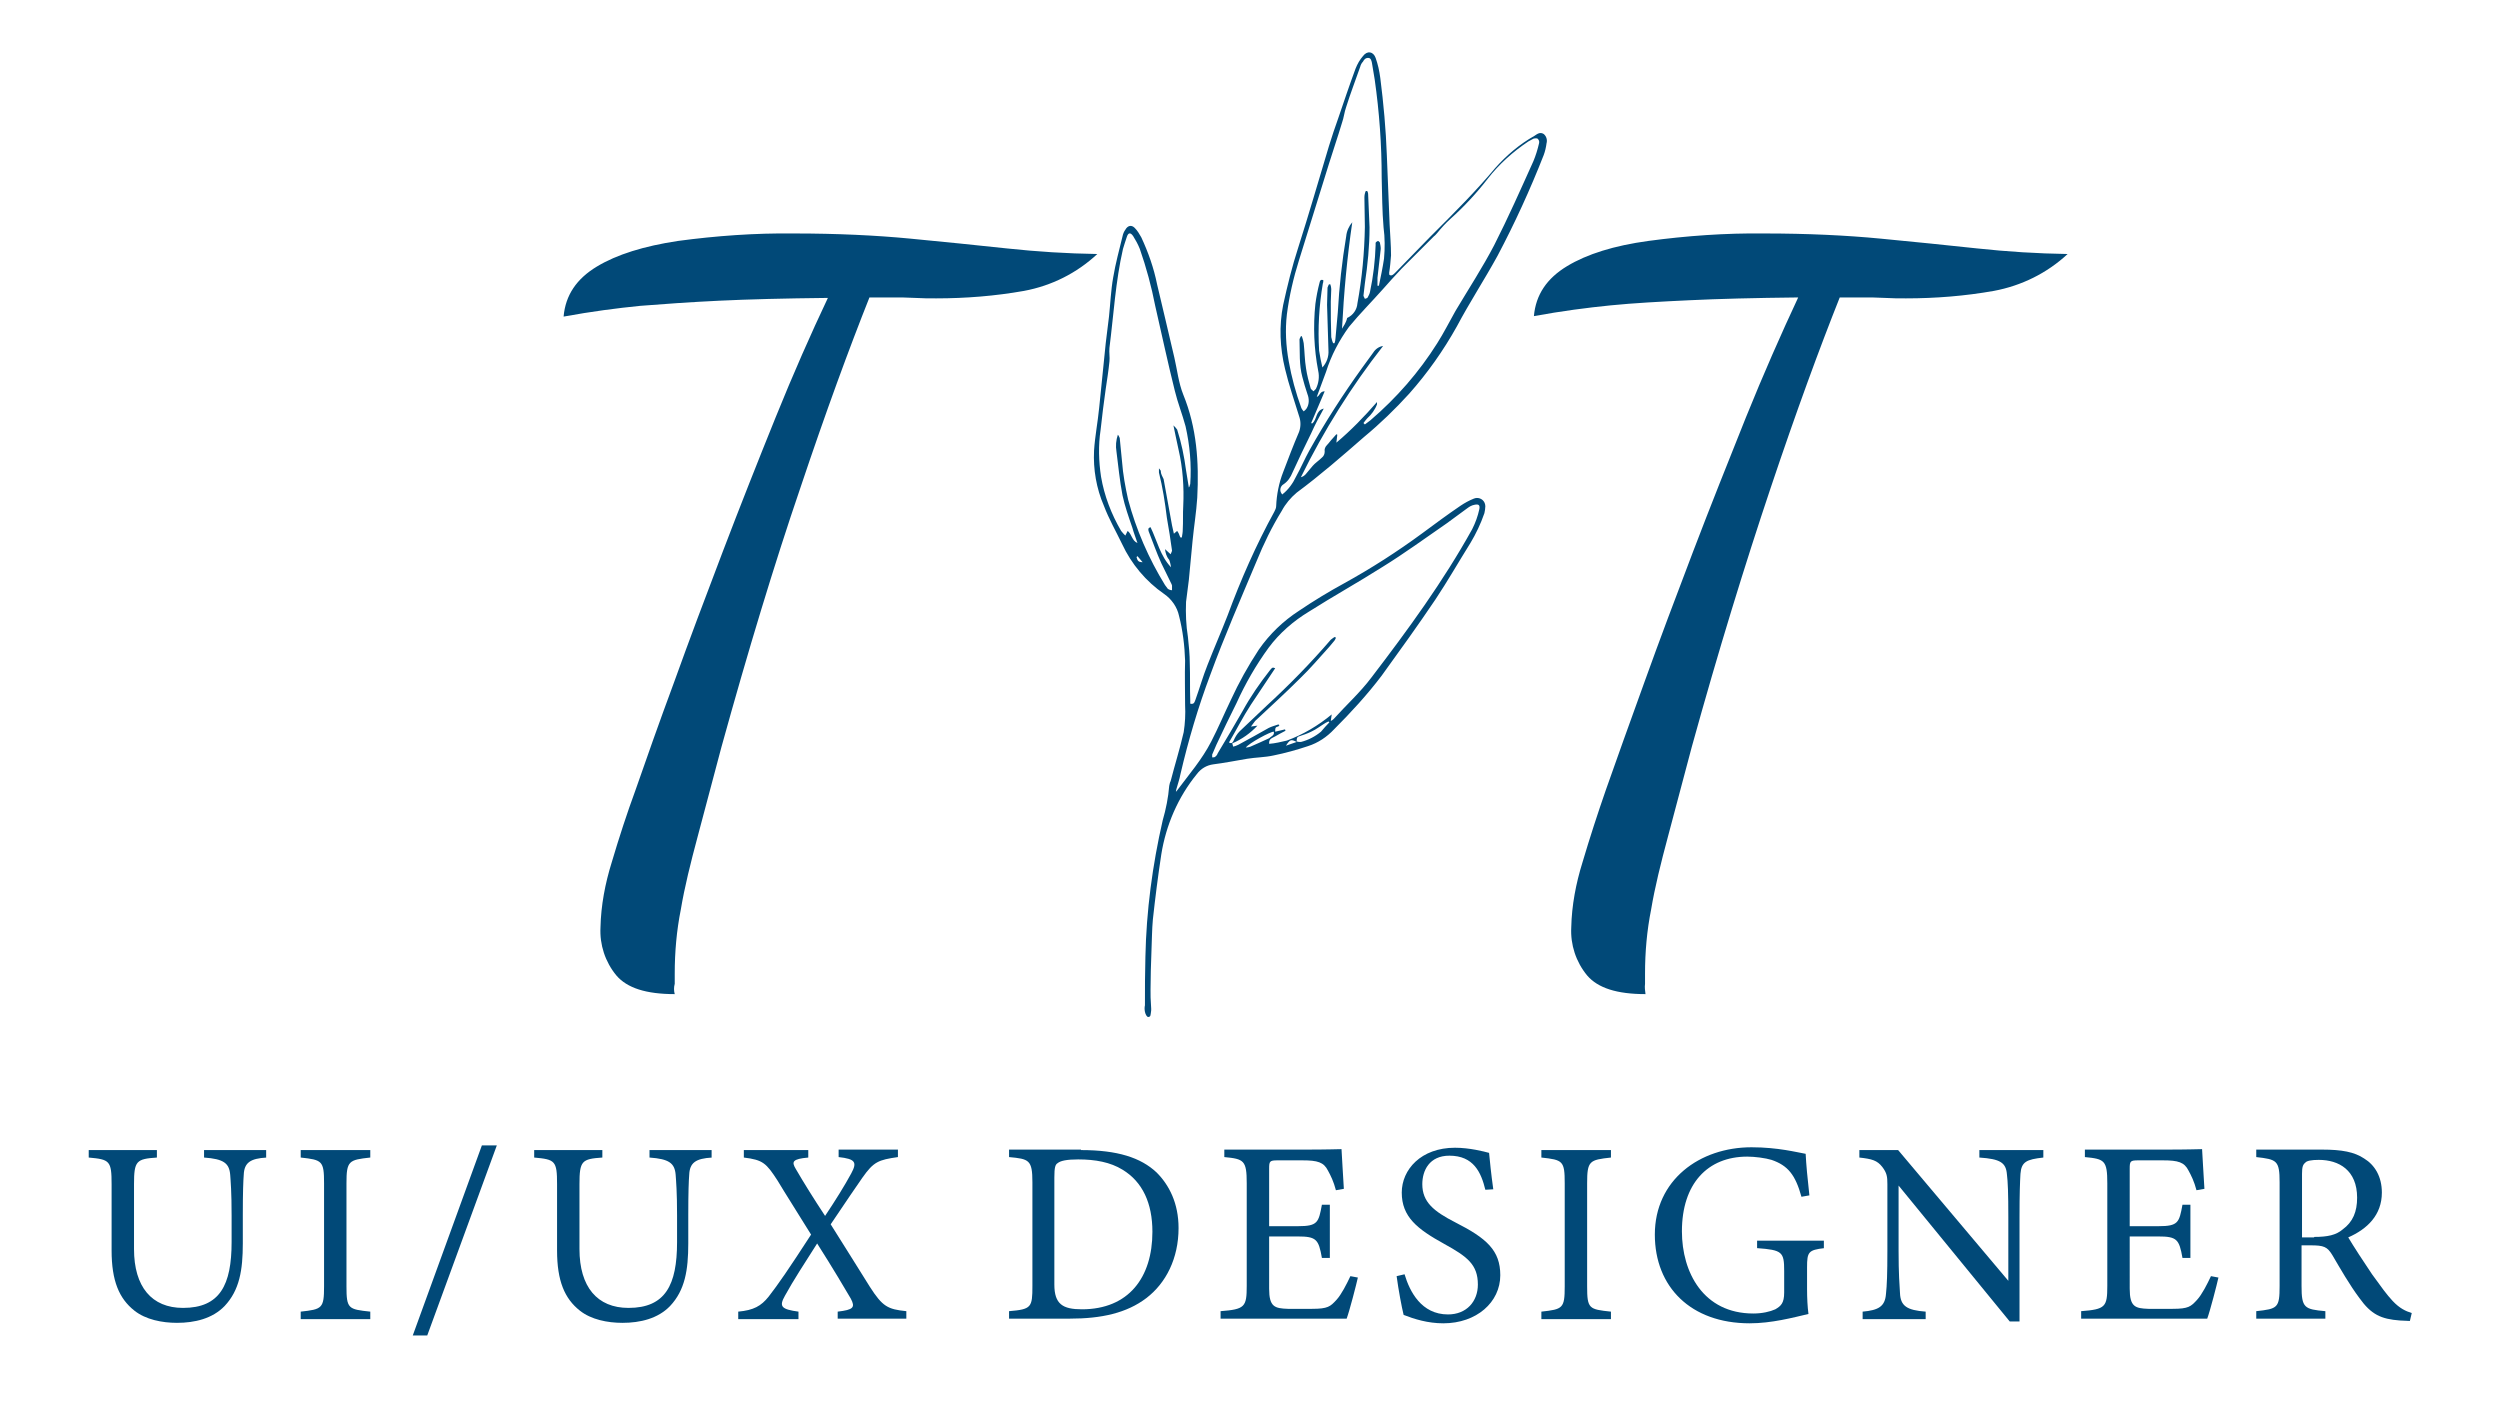 <?xml version="1.0" encoding="utf-8"?>
<!-- Generator: Adobe Illustrator 25.3.0, SVG Export Plug-In . SVG Version: 6.00 Build 0)  -->
<svg version="1.1" id="Layer_1" xmlns="http://www.w3.org/2000/svg" xmlns:xlink="http://www.w3.org/1999/xlink" x="0px" y="0px"
	 viewBox="0 0 535.4 302.9" style="enable-background:new 0 0 535.4 302.9;" xml:space="preserve">
<style type="text/css">
	.st0{fill:#014978;}
</style>
<g>
	<g>
		<path class="st0" d="M144.5,212.9c-6.1,0-10.2-1.3-12.5-4c-2.4-2.9-3.6-6.6-3.4-10.3c0.1-4.7,1-9.4,2.4-13.9
			c1.6-5.4,3.3-10.6,5.1-15.5c2.3-6.6,5-14.3,8.3-23.2c3.2-8.9,6.7-18.2,10.4-27.9c3.7-9.7,7.5-19.3,11.3-28.7s7.6-18,11.2-25.6
			c-9.3,0.1-17.1,0.3-23.3,0.6c-6.2,0.3-11.9,0.7-16.9,1.1c-5,0.5-10.4,1.2-16.4,2.3c0.4-4.6,2.8-8.1,7.1-10.7
			c4.3-2.6,10.1-4.4,17.4-5.5c8.2-1.1,16.5-1.7,24.8-1.6c9.3,0,17.6,0.4,24.9,1.1s14.2,1.4,20.7,2.1c6.5,0.7,12.9,1.1,19.4,1.2
			c-4.4,4.1-9.8,6.8-15.7,7.9c-6.2,1.1-12.5,1.6-18.8,1.6c-1.5,0-3,0-4.6-0.1s-3.2-0.1-4.9-0.1h-4.8c-4.3,10.8-9.3,24.4-14.8,40.8
			c-5.6,16.4-11.2,34.9-16.9,55.5c-1.9,7.1-3.6,13.5-5.1,19.2c-1.5,5.6-2.8,10.8-3.6,15.6c-0.9,4.5-1.3,9.1-1.3,13.7v2.2
			C144.3,211.4,144.3,212.2,144.5,212.9z"/>
	</g>
	<g>
		<path class="st0" d="M352.4,212.9c-6.1,0-10.2-1.3-12.5-4c-2.4-2.9-3.6-6.6-3.4-10.3c0.1-4.7,1-9.4,2.4-13.9
			c1.6-5.4,3.3-10.6,5-15.5c2.3-6.6,5.1-14.3,8.3-23.2c3.2-8.9,6.7-18.2,10.4-27.9c3.7-9.7,7.5-19.2,11.3-28.7
			c3.8-9.4,7.6-18,11.2-25.7c-9.3,0.1-17.1,0.3-23.3,0.6c-6.3,0.3-11.9,0.6-16.9,1.1c-5,0.5-10.4,1.2-16.4,2.3
			c0.4-4.6,2.8-8.1,7.1-10.7c4.3-2.6,10.1-4.4,17.4-5.4c8.2-1.1,16.5-1.7,24.8-1.6c9.3,0,17.6,0.4,24.9,1.1
			c7.3,0.7,14.2,1.4,20.7,2.1c6.5,0.7,12.9,1.1,19.4,1.2c-4.4,4.1-9.9,6.8-15.8,7.9c-6.2,1.1-12.5,1.6-18.8,1.6c-1.5,0-3,0-4.6-0.1
			s-3.2-0.1-4.8-0.1H394c-4.3,10.8-9.3,24.4-14.8,40.8S368,139.4,362.3,160c-1.9,7.1-3.6,13.5-5.1,19.2c-1.5,5.6-2.8,10.8-3.6,15.6
			c-0.9,4.5-1.3,9.1-1.3,13.7v2.2C352.2,211.4,352.3,212.2,352.4,212.9z"/>
	</g>
	<g>
		<path class="st0" d="M251.5,169.8c0.2-0.1,0.3-0.2,0.5-0.4c2.6-3.5,5.4-6.7,7.4-10.6c1.5-2.9,2.8-6,4.2-8.9
			c1.7-3.7,3.7-7.3,6-10.8c2.3-3.3,5.2-6.1,8.6-8.3c3.1-2.1,6.4-4.1,9.7-5.9c5.8-3.2,11.4-6.8,16.7-10.7c2.7-2,5.4-4,8.2-5.9
			c0.9-0.6,1.8-1.1,2.8-1.5c0.9-0.4,1.9,0,2.3,0.8c0.1,0.2,0.2,0.5,0.2,0.8c0,0.5-0.1,1-0.2,1.5c-0.8,2.3-1.8,4.4-3,6.4
			c-2.5,4-4.9,8.2-7.5,12.1c-3.7,5.5-7.6,10.9-11.5,16.3c-3.1,4.1-6.6,7.9-10.2,11.5c-1.5,1.6-3.4,2.9-5.6,3.6
			c-2.4,0.8-4.9,1.5-7.4,2c-1.8,0.4-3.8,0.4-5.6,0.7c-2.4,0.4-4.9,0.9-7.3,1.2c-1.4,0.2-2.6,0.9-3.5,2.1c-4,4.9-6.6,10.9-7.6,17.2
			c-0.7,4.6-1.3,9.3-1.8,13.9c-0.2,2.2-0.2,4.4-0.3,6.7c-0.1,2.8-0.2,5.6-0.2,8.4c0,1.1,0,2.2,0.1,3.3c0,0.4,0.1,0.9,0,1.4
			s0,1.1-0.6,1.1c-0.3,0-0.6-0.6-0.7-1.1c-0.1-0.5-0.1-1,0-1.4c0-3.5,0-7,0.1-10.4c0.2-9.8,1.5-19.6,3.7-29.2
			c0.7-2.4,1.2-4.9,1.4-7.4c0.1-0.3,0.1-0.7,0.3-1c0.9-3.5,2-7,2.8-10.5c0.3-1.9,0.4-3.9,0.3-5.8c0-3.2-0.1-6.3,0-9.5
			c-0.1-3.2-0.5-6.5-1.3-9.6c-0.4-1.9-1.6-3.6-3.2-4.7c-3.9-2.7-7-6.4-9-10.7c-1.3-2.7-2.8-5.3-3.9-8.2c-1.6-3.7-2.3-7.8-2.1-11.8
			c0.2-3.1,0.8-6.1,1.1-9.2c0.5-4.6,0.9-9.2,1.4-13.8c0.2-1.9,0.5-3.8,0.7-5.7c0.3-2.8,0.4-5.6,0.9-8.4c0.5-3,1.3-5.9,2-8.8
			c0.1-0.5,0.3-1,0.6-1.4c0.5-0.9,1.3-1.1,2-0.4c0.6,0.6,1,1.3,1.4,2c1.5,3.2,2.7,6.6,3.4,10.1c1.2,5.2,2.5,10.4,3.7,15.7
			c0.6,2.6,0.9,5.4,1.9,7.9c2.9,7.1,3.4,14.5,3,22.1c-0.2,3.1-0.7,6.1-1,9.2c-0.3,2.8-0.5,5.6-0.8,8.4c-0.2,1.6-0.4,3.1-0.6,4.7
			c-0.1,2.5,0,5,0.4,7.5c0.2,1.9,0.4,3.8,0.4,5.7c0.1,2.6,0,5.2,0.1,7.9v0.7c0.8,0.2,0.9-0.3,1.1-0.8c0.9-2.5,1.6-5,2.6-7.5
			c1.4-3.6,2.9-7,4.3-10.6c2.8-7.6,6.1-15.1,10-22.2c0.2-0.4,0.4-0.8,0.4-1.2c0.1-2.5,0.6-5,1.5-7.3c1.1-2.9,2.2-5.8,3.4-8.6
			c0.4-1.1,0.4-2.3,0-3.4c-1-3.3-2.2-6.7-3-10.1c-1.1-4.5-1.3-9.2-0.4-13.7c0.9-4.1,1.9-8.2,3.2-12.2c2.3-7.2,4.4-14.5,6.6-21.8
			c0.6-2,1.3-4,2-6c1.2-3.5,2.4-7.1,3.7-10.6c0.4-1,0.9-1.9,1.6-2.7c0.9-1.2,2.2-1,2.7,0.4c0.5,1.4,0.8,2.8,1,4.3
			c0.7,5.5,1.2,11,1.4,16.5c0.2,5,0.4,9.9,0.6,14.9c0.1,2.2,0.3,4.4,0.3,6.6c-0.1,1.2-0.2,2.5-0.4,3.7c0,0.2,0,0.5,0.1,0.5
			c0.2,0.1,0.4,0.1,0.6,0c0.2-0.1,0.4-0.3,0.6-0.5l7.4-7.6c0.3-0.3,0.6-0.6,0.9-0.9c4.5-4.5,9-9,13.1-13.9c2.4-2.7,5.2-5.1,8.4-6.9
			c0.6-0.4,1.2-0.9,2-0.4c0.6,0.5,0.8,1.3,0.6,2c-0.1,0.8-0.3,1.7-0.6,2.5c-2.9,7.4-6.2,14.6-9.9,21.6c-2.8,5.1-6,10-8.7,15.1
			c-2.9,5.2-6.3,10-10.2,14.4c-3,3.3-6.2,6.4-9.7,9.3c-4.7,4.1-9.4,8.2-14.4,11.9c-1.3,1.1-2.4,2.4-3.2,3.9
			c-2.1,3.4-3.9,7.1-5.4,10.8c-3.4,8.1-6.9,16.1-9.9,24.3c-2.6,6.9-4.7,14-6.4,21.3c-0.2,1.1-0.6,2.2-0.9,3.3
			c-0.1,0.4-0.1,0.7-0.1,1.1L251.5,169.8z M288.5,68.1c1.3-0.6,2.1-1.8,2.2-3.1c1-5.4,1.5-10.9,1.6-16.4c0-2.1-0.1-4.2-0.1-6.3
			c0-0.5,0.1-1,0.3-1.4h0.3c0.1,0.2,0.2,0.4,0.2,0.7c0.1,2.4,0.2,4.7,0.3,7.1c0,4-0.4,8-1,12c-0.1,0.9-0.2,1.8-0.3,2.6
			c0,0.2,0.2,0.4,0.3,0.7c0.2-0.1,0.5-0.1,0.6-0.3c0.2-0.4,0.4-0.7,0.5-1.2c0.7-3.3,1.1-6.7,1.2-10c0-0.2,0-0.3,0-0.5
			c0.1-0.2,0.3-0.3,0.5-0.4c0.1,0,0.3,0.2,0.4,0.3c0.1,0.5,0.2,0.9,0.2,1.4c-0.2,2.1-0.5,4.1-0.7,6.2c0,0.5,0,1.1,0,1.7h0.3
			c0.4-1.9,0.8-3.8,1.1-5.8c0.2-2.2,0.2-4.5-0.1-6.7c-0.3-3.5-0.3-7-0.4-10.6c0-7.1-0.5-14.1-1.5-21.1c-0.2-1.2-0.4-2.4-0.6-3.6
			c-0.1-0.4-0.2-1-0.8-1s-0.9,0.4-1.1,0.8c-0.3,0.3-0.5,0.7-0.6,1.1c-1,2.9-2.1,5.7-3,8.6c-0.4,1.1-0.5,2.3-0.9,3.4
			c-0.9,3-1.9,5.9-2.8,8.8c-2.1,6.9-4.3,13.7-6.4,20.6c-1.2,3.8-2.1,7.7-2.6,11.6c-0.4,3.4-0.2,6.8,0.4,10.1c0.6,3.4,1.5,6.7,2.7,10
			c0.1,0.2,0.3,0.5,0.5,0.7c0.2-0.2,0.4-0.3,0.6-0.6c0.6-0.9,0.6-2.1,0.2-3.1c-0.4-1.2-0.8-2.5-1.1-3.7c-0.7-2.6-0.5-5.3-0.6-8
			c0-0.2,0.2-0.4,0.3-0.7h0.2c0.2,0.5,0.3,1,0.4,1.5c0.2,1.8,0.2,3.6,0.5,5.4c0.2,1.4,0.6,2.9,1,4.3c0.1,0.2,0.4,0.4,0.6,0.6
			c0.2-0.2,0.3-0.3,0.5-0.5c0.6-1.2,0.8-2.6,0.5-3.9c-0.9-4.7-1.1-9.5-0.6-14.3c0.2-1.5,0.5-3.1,0.9-4.6c0.1-0.4,0.2-0.7,0.8-0.5
			c0,0.2,0,0.5-0.1,0.7c-0.8,4.7-1.1,9.6-0.8,14.4c0.2,1.2,0.4,2.4,0.7,3.6c0.9-1,1.4-2.3,1.3-3.7c-0.1-3.2-0.2-6.5-0.3-9.7
			c0-1.2,0.1-2.5,0.1-3.7c0.1-0.3,0.2-0.5,0.3-0.7h0.3c0.1,0.3,0.2,0.7,0.2,1c0,0.9-0.1,1.8-0.1,2.7c0,2.5,0,5.1,0.1,7.6
			c0.1,0.4,0.2,0.9,0.4,1.3h0.3c0.1-0.3,0.2-0.7,0.2-1c0.2-1.9,0.3-3.7,0.5-5.6c0.3-5.5,0.9-10.9,1.8-16.3c0.1-1.1,0.6-2.2,1.3-3
			c-1.1,7.5-1.8,15.1-2.2,22.8C287.7,69.9,288.3,69.1,288.5,68.1L288.5,68.1z M249.5,117.6l1.2,1.1c0.1-0.3,0.3-0.6,0.3-0.8
			c-0.3-2.3-0.7-4.7-1.1-7c-0.4-3.3-0.9-6.5-1.7-9.7c0-0.3,0-0.6,0-0.9c0.2,0.3,0.4,0.4,0.4,0.6c0,0.7,0.4,1.2,0.6,1.7
			c0.6,3.3,1.2,6.6,1.8,9.9c0.1,0.6,0.3,1.2,0.4,1.8l0.7-0.6c0.1,0.2,0.3,0.4,0.4,0.7s0.2,0.5,0.3,0.7h0.3c0.1-0.6,0.2-1.1,0.2-1.7
			c0.1-1.7,0-3.4,0.1-5c0.2-4.1-0.1-8.2-1-12.1c-0.4-1.7-0.7-3.4-1.1-5.2l0,0c0.3,0.3,0.6,0.6,0.8,0.9c0.9,2.8,1.5,5.7,1.9,8.7
			c0.2,1.2,0.4,2.4,0.6,3.7c0.1-0.1,0.2-0.3,0.2-0.4c0-0.1,0-0.2,0.1-0.3c0.3-4.2-0.1-8.4-1-12.4c-0.7-2.6-1.7-5.1-2.3-7.6
			c-1.5-6-2.8-12.1-4.2-18.2c-0.8-4.1-1.9-8.2-3.3-12.2c-0.4-1-0.9-1.9-1.4-2.7c-0.6-0.9-1.1-0.8-1.4,0.2c-0.3,0.8-0.5,1.6-0.8,2.5
			c-1.6,7-2,14.1-2.9,21.2c-0.1,1,0.1,2,0,2.9c-0.2,2-0.5,3.9-0.8,5.9c-0.4,2.9-0.8,5.9-1.1,8.8c-0.5,3.3-0.4,6.7,0.1,10
			c0.7,4.1,2.2,8,4.3,11.6c0.3,0.4,0.6,0.7,0.9,1l0.5-1c0.9,0.7,0.9,2.1,2.1,2.6c-0.4-1.2-0.8-2.2-1.1-3.3c-0.8-2.3-1.6-4.6-2.1-6.9
			c-0.6-3.1-0.9-6.3-1.3-9.4c-0.2-1.2-0.1-2.4,0.3-3.6c0.2,0.2,0.3,0.5,0.4,0.7c0.2,1.7,0.3,3.4,0.5,5.1c0.2,2.7,0.7,5.4,1.3,8.1
			c1.7,6.4,4.4,12.6,7.9,18.3c0.2,0.3,0.4,0.5,0.6,0.8c0.3,0.2,0.6,0.3,0.9,0.3c0-0.3,0-0.7,0-1c0-0.1-0.1-0.2-0.1-0.3
			c-0.7-1.5-1.5-3-2.2-4.5c-1-2.2-1.8-4.5-2.7-6.8c-0.1-0.4-0.2-0.7,0.4-0.9c1.4,2.9,2.1,6.2,4.4,8.6c-0.1-0.5-0.2-1.1-0.4-1.6
			C249.8,119.2,249.6,118.4,249.5,117.6L249.5,117.6z M274,155.3L274,155.3c-0.1,0.1-0.2,0.3-0.3,0.3c-0.7,0.1-0.6,0.6-0.6,1.1
			l2.1-0.5l0.1,0.3c-0.8,0.4-1.5,0.8-2.2,1.2s-1.4,0.5-1.3,1.6c1.3-0.1,2.5-0.4,3.8-0.7c3.5-1.3,6.7-3.2,9.6-5.6l-0.2,1.4
			c0.2-0.1,0.4-0.2,0.6-0.4c2.7-3,5.7-5.7,8.1-8.9c7.8-10.2,15.4-20.6,21.6-31.8c0.7-1.4,1.2-2.8,1.5-4.2c0.2-0.9-0.1-1.2-1-1
			c-0.6,0.1-1.1,0.4-1.5,0.7c-1.5,1.1-3,2.2-4.5,3.3c-4.5,3.1-9,6.4-13.7,9.3c-5.2,3.3-10.6,6.3-15.8,9.6c-3.3,2-6.3,4.6-8.6,7.7
			c-2.7,3.7-5,7.7-6.9,11.9c-1.5,3-2.9,5.9-4.3,8.9c-0.3,0.7-0.6,1.4-0.9,2.1c0,0.2,0,0.4,0,0.6c0.2,0,0.5,0,0.6-0.1
			c0.3-0.2,0.5-0.5,0.6-0.8c1.8-3,3.6-6,5.3-9c1.7-3.1,3.7-6,5.9-8.8c0.5-0.6,0.5-0.6,1.1-0.4c-1.7,2.6-3.5,5.2-5.2,7.8
			s-3.1,5.4-4.7,8.1c0.5,0.3,0.8,0.1,1-0.4c0.3-0.7,0.7-1.4,1.3-2c1.9-1.8,3.8-3.6,5.7-5.4c4.9-4.5,9.5-9.2,13.8-14.2
			c0.3-0.2,0.6-0.5,0.9-0.6l0.2,0.2c-0.1,0.2-0.2,0.5-0.4,0.7c-0.3,0.4-0.7,0.8-1,1.2c-2.1,2.3-4.1,4.7-6.3,6.8
			c-3.1,3.1-6.4,6.1-9.6,9.1c-0.3,0.4-0.6,0.8-0.9,1.2l1.4-0.2l0,0c-1.5,1.6-3.3,2.9-5.4,3.8l0.2,0.7c0.4-0.1,0.7-0.2,1.1-0.4
			c2.2-1.2,4.4-2.4,6.5-3.6c0.6-0.3,1.3-0.5,1.9-0.7C273.8,155.1,273.9,155.2,274,155.3z M292,90.6l0.3,0.3c0.4-0.3,0.8-0.6,1.2-0.9
			c5.6-4.8,10.4-10.3,14.3-16.5c1.4-2.2,2.6-4.6,3.9-6.9c2.8-4.7,5.8-9.3,8.3-14.1c3-5.9,5.7-12,8.4-18c0.5-1.2,0.9-2.5,1.2-3.8
			c0.1-0.4,0-0.7-0.3-1c-0.1-0.1-0.6-0.1-0.9,0c-0.4,0.2-0.7,0.4-1.1,0.6c-3.3,2.2-6.3,4.9-8.7,8c-2.4,3.1-5.1,6-8,8.6
			c-1,0.9-1.9,1.9-2.8,3c-0.2,0.2-0.4,0.5-0.7,0.7c-2.3,2.3-4.6,4.6-6.9,6.9c-1.4,1.5-2.8,3-4.1,4.5c-2.4,2.7-4.9,5.2-7.2,8
			c-2.1,2.9-3.8,6.1-4.9,9.6c-0.7,1.8-1.3,3.6-2,5.4c0.7-0.2,0.6-1.2,1.7-1.2l-2.9,6.8l0.2,0.1c1.1-0.8,0.7-2.8,2.5-3.2
			c-1,1.8-1.9,3.5-2.7,5.3c-1.4,2.8-2.7,5.6-4,8.4c-0.4,1-1,1.9-1.9,2.5c-0.7,0.4-0.9,1.3-0.5,1.9c0.1,0.1,0.1,0.2,0.2,0.3
			c1.3-1,2.3-2.4,3-3.9c1-1.8,1.8-3.7,2.8-5.5c3.4-6.1,7.2-12,11.3-17.7c0.8-1.1,1.6-2.2,2.4-3.3c0.5-0.8,1.3-1.3,2.1-1.4
			c-6.8,8.7-12.7,18.1-17.6,28.1c0.4-0.1,0.7-0.3,1-0.6c0.5-0.6,1-1.2,1.5-1.8s1.4-1.2,2-1.8c0.4-0.3,0.6-0.8,0.6-1.3
			c-0.1-0.5,0.1-1,0.5-1.4c0.4-0.4,0.8-1,1.2-1.4l0.8-0.9l0.2,0.1l-0.2,1.7c3.1-2.6,6-5.6,8.7-8.7c0,0.2,0,0.3,0,0.5
			c-0.4,1.1-1.2,2.2-2.1,3C292.6,89.8,292.3,90.2,292,90.6z M284.7,154.7l-0.2-0.2c-0.2,0.1-0.4,0.2-0.6,0.3c-1,0.6-2,1.4-3.1,1.9
			c-0.8,0.4-1.7,0.7-2.6,1c-0.1,0-0.3,0.1-0.4,0.3c-0.1,0.2-0.1,0.5-0.1,0.8c0.3,0.1,0.6,0.1,0.9,0.1c1.6-0.4,3.1-1.2,4.3-2.2
			C283.5,156,284.1,155.3,284.7,154.7L284.7,154.7z M272.8,156.7c-0.6-0.1-5.4,2.5-6,3.4c0.3,0,0.7-0.1,1-0.2c1.4-0.6,2.7-1.2,4-1.8
			C272.2,157.7,273,157.5,272.8,156.7L272.8,156.7z M275.4,159.7l2.3-0.8C276.5,158.3,276.3,158.3,275.4,159.7L275.4,159.7z
			 M243.6,119.1l-0.2,0.2c0.2,0.8,0.4,1.1,1.3,1.1L243.6,119.1z"/>
	</g>
	<g>
		<path class="st0" d="M57.1,247.9c-3.5,0.2-4.8,1.1-4.9,3.7c-0.1,1.3-0.2,3.6-0.2,8.7v6c0,5.7-0.7,10-3.9,13.4
			c-2.6,2.7-6.4,3.6-10.2,3.6c-3.2,0-6.7-0.7-9.1-2.6c-3.3-2.6-4.9-6.4-4.9-12.9v-14.2c0-5-0.4-5.3-4.9-5.7v-1.6h14.6v1.6
			c-4.4,0.3-4.9,0.7-4.9,5.7v13.9c0,8.1,3.8,12.6,10.5,12.6c7.9,0,10.4-4.9,10.4-14.1v-5.7c0-5.1-0.2-7.2-0.3-8.7
			c-0.2-2.5-1.4-3.4-5.6-3.7v-1.6h13.3V247.9z"/>
		<path class="st0" d="M64.4,282.5v-1.6c4.6-0.5,5-0.7,5-5.4v-22.1c0-4.8-0.4-5-5-5.5v-1.6h14.9v1.6c-4.6,0.5-5.1,0.7-5.1,5.5v22.1
			c0,4.8,0.4,4.9,5.1,5.4v1.6H64.4z"/>
		<path class="st0" d="M91.5,286h-3.1l14.8-40.7h3.2L91.5,286z"/>
		<path class="st0" d="M152.5,247.9c-3.5,0.2-4.8,1.1-4.9,3.7c-0.1,1.3-0.2,3.6-0.2,8.7v6c0,5.7-0.7,10-3.9,13.4
			c-2.6,2.7-6.4,3.6-10.2,3.6c-3.2,0-6.7-0.7-9.1-2.6c-3.3-2.6-4.9-6.4-4.9-12.9v-14.2c0-5-0.4-5.3-4.9-5.7v-1.6H129v1.6
			c-4.4,0.3-4.9,0.7-4.9,5.7v13.9c0,8.1,3.8,12.6,10.5,12.6c7.9,0,10.4-4.9,10.4-14.1v-5.7c0-5.1-0.2-7.2-0.3-8.7
			c-0.2-2.5-1.4-3.4-5.6-3.7v-1.6h13.3V247.9z"/>
		<path class="st0" d="M179.4,282.5v-1.6c3.4-0.4,3.8-0.9,2.8-2.8c-1.3-2.2-3.7-6.3-7.2-11.8c-2.6,4.1-5.1,7.9-6.9,11.2
			c-1.3,2.3-0.8,2.9,2.9,3.4v1.6h-12.9v-1.6c3.3-0.3,4.9-1.2,6.5-3.2c2.1-2.7,4.3-5.9,9.1-13.3c-2.9-4.7-5.4-8.6-7.2-11.6
			c-2.4-3.7-3.1-4.4-7.2-4.9v-1.6h13.8v1.6c-3.4,0.3-3.6,0.9-2.7,2.4c1.8,3.1,3.8,6.3,6.3,10.1c2.2-3.3,4.2-6.5,5.6-9.1
			c1.3-2.4,0.9-3.1-2.7-3.5v-1.6h12.7v1.6c-4.2,0.6-5.2,1-7.6,4.4c-1.8,2.6-2.9,4.2-6.8,10c3,4.7,5.8,9.3,8.4,13.4
			c2.7,4.2,3.8,4.8,7.8,5.2v1.6H179.4z"/>
		<path class="st0" d="M231.5,246.3c7.8,0,12.8,1.6,16.2,4.8c2.7,2.7,4.7,6.6,4.7,11.9c0,6.5-2.7,11.8-6.9,15
			c-4.2,3.2-9.6,4.4-16.4,4.4h-13v-1.6c4.8-0.4,5-0.8,5-5.4v-22.2c0-4.8-0.7-5-5-5.4v-1.6H231.5z M225.8,275.1
			c0,4.2,1.8,5.3,5.9,5.3c10,0,15.1-6.8,15.1-16.6c0-6.1-2.1-10.7-6.4-13.3c-2.6-1.6-5.8-2.2-9.5-2.2c-2.5,0-3.8,0.3-4.4,0.8
			c-0.5,0.3-0.7,0.9-0.7,3.1V275.1z"/>
		<path class="st0" d="M290.8,273.6c-0.3,1.4-1.8,7.2-2.4,8.8h-27v-1.6c5.2-0.4,5.6-0.9,5.6-5.4v-22c0-4.9-0.6-5.2-4.8-5.6v-1.6h17
			c5.2,0,7.4-0.1,8.1-0.1c0.1,1.4,0.3,5.6,0.5,8.5l-1.7,0.3c-0.5-1.9-1.1-3.1-1.7-4.2c-0.9-1.8-2.2-2.2-5.5-2.2h-5.3
			c-1.7,0-1.8,0.2-1.8,1.8v12.3h6.2c4.2,0,4.4-0.8,5.1-4.6h1.7v11.4h-1.7c-0.7-4-1.2-4.6-5.2-4.6h-6.1V276c0,3.9,1.2,4.2,4,4.3h5.2
			c3.4,0,3.9-0.5,5.2-1.9c1.1-1.2,2.2-3.4,3-5.1L290.8,273.6z"/>
		<path class="st0" d="M318.1,254.8c-0.9-3.7-2.5-7.3-7.7-7.3c-4.3,0-5.8,3.2-5.8,6.1c0,3.8,2.4,5.8,7.1,8.2c6.7,3.4,9.6,6,9.6,11.3
			c0,5.8-5.1,10.3-12.2,10.3c-3.3,0-6.2-0.9-8.5-1.8c-0.4-1.6-1.1-5.3-1.5-8.3l1.7-0.4c1.1,3.7,3.6,8.6,9.3,8.6c4,0,6.4-2.8,6.4-6.4
			c0-4.3-2.3-6-7.2-8.7c-5.8-3.2-9.1-5.8-9.1-11c0-4.9,4.1-9.6,11.4-9.6c3.1,0,6.2,0.8,7.3,1.1c0.2,2,0.4,4.2,0.9,7.8L318.1,254.8z"
			/>
		<path class="st0" d="M330.1,282.5v-1.6c4.6-0.5,5-0.7,5-5.4v-22.1c0-4.8-0.4-5-5-5.5v-1.6H345v1.6c-4.6,0.5-5.1,0.7-5.1,5.5v22.1
			c0,4.8,0.4,4.9,5.1,5.4v1.6H330.1z"/>
		<path class="st0" d="M390.7,267.3c-3.4,0.4-3.7,0.8-3.7,4.1v4.7c0,1.9,0.1,3.8,0.3,5.3c-3.4,0.8-7.9,2-12.6,2
			c-12.6,0-20.3-7.8-20.3-19c0-11.7,9.6-18.7,20.7-18.7c5.7,0,9.8,1.1,11.6,1.4c0.1,2.1,0.4,5.4,0.8,8.9l-1.7,0.3
			c-1.3-4.7-2.9-6.7-6.4-7.9c-1.3-0.4-3.6-0.7-5.2-0.7c-8.5,0-14,5.8-14,16c0,8.8,4.6,17.6,15.3,17.6c1.9,0,3.6-0.4,4.7-0.9
			c1.2-0.7,1.9-1.3,1.9-3.6v-4.6c0-4.1-0.4-4.5-5.8-4.9v-1.6h14.3V267.3z"/>
		<path class="st0" d="M437.6,247.9c-3.6,0.4-4.7,0.9-4.9,3.5c-0.1,1.8-0.2,4.1-0.2,9.3V283h-2.1l-23.8-29.1v13.9
			c0,5,0.2,7.5,0.3,9.1c0.1,2.8,1.5,3.7,5.5,4v1.6h-13.5v-1.6c3.4-0.3,4.8-1.1,5-3.8c0.2-1.8,0.3-4.3,0.3-9.3v-14.2
			c0-1.6-0.1-2.4-1.1-3.7c-1.1-1.4-2.2-1.7-4.9-2v-1.6h8.3l23.6,28v-13.6c0-5.2-0.1-7.6-0.3-9.2c-0.2-2.5-1.4-3.3-5.9-3.6v-1.6h13.7
			V247.9z"/>
		<path class="st0" d="M475.1,273.6c-0.3,1.4-1.8,7.2-2.4,8.8h-27v-1.6c5.2-0.4,5.6-0.9,5.6-5.4v-22c0-4.9-0.6-5.2-4.8-5.6v-1.6h17
			c5.2,0,7.4-0.1,8.1-0.1c0.1,1.4,0.3,5.6,0.5,8.5l-1.7,0.3c-0.5-1.9-1.1-3.1-1.7-4.2c-0.9-1.8-2.2-2.2-5.5-2.2h-5.3
			c-1.7,0-1.8,0.2-1.8,1.8v12.3h6.2c4.2,0,4.4-0.8,5.1-4.6h1.7v11.4h-1.7c-0.7-4-1.2-4.6-5.2-4.6h-6.1V276c0,3.9,1.2,4.2,4,4.3h5.2
			c3.4,0,3.9-0.5,5.2-1.9c1.1-1.2,2.2-3.4,3-5.1L475.1,273.6z"/>
		<path class="st0" d="M516.1,282.9c-0.7,0-1.3-0.1-2.1-0.1c-4.1-0.3-6.2-1.3-8.7-4.8c-2.1-2.8-4.1-6.3-5.8-9.2
			c-1.1-1.8-1.8-2.1-4.7-2.1h-1.9v8.7c0,4.7,0.6,5,5.1,5.4v1.6h-14.8v-1.6c4.6-0.5,5-0.7,5-5.4v-22.2c0-4.7-0.6-4.9-5-5.4v-1.6h14.2
			c4.1,0,6.8,0.5,8.9,1.9c2.3,1.4,3.8,3.9,3.8,7.3c0,4.8-3.1,7.8-7.2,9.6c1,1.7,3.4,5.4,5.1,7.9c2.1,2.9,3.1,4.3,4.4,5.7
			c1.5,1.6,2.8,2.2,4.1,2.6L516.1,282.9z M495.6,264.9c2.9,0,4.7-0.4,6.1-1.6c2.2-1.6,3.1-3.8,3.1-6.8c0-5.9-3.9-8.1-8.2-8.1
			c-1.6,0-2.6,0.2-2.9,0.6c-0.5,0.4-0.7,0.9-0.7,2.4v13.6H495.6z"/>
	</g>
</g>
</svg>
